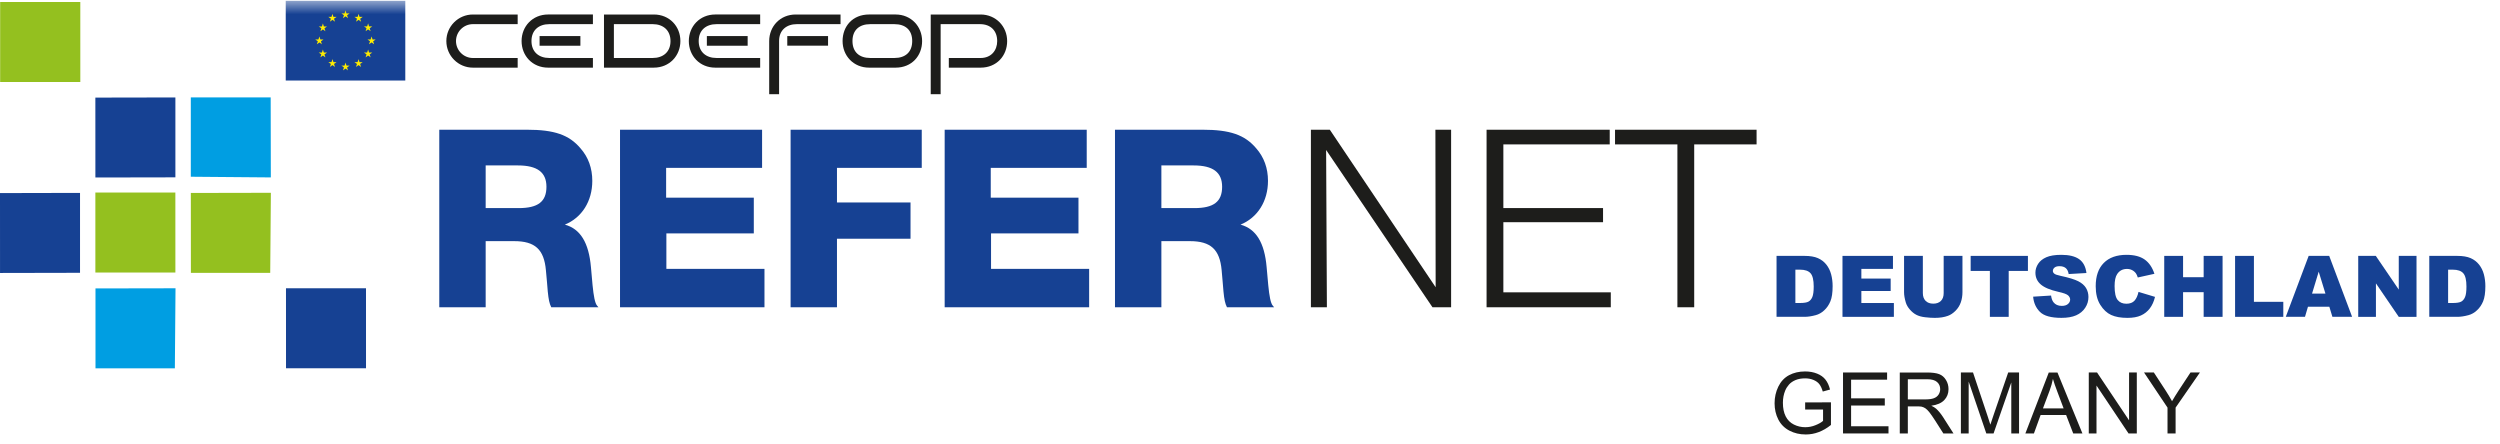 <svg xmlns="http://www.w3.org/2000/svg" xmlns:xlink="http://www.w3.org/1999/xlink" width="180" height="32" viewBox="0 0 180 32">
  <defs>
    <polygon id="refernet-a" points="0 31.765 178.946 31.765 178.946 .541 0 .541"/>
  </defs>
  <g fill="none" fill-rule="evenodd" transform="translate(0 -1)">
    <polygon fill="#94C01F" points=".01 1.145 .01 6.906 5.783 6.906 5.782 1.144"/>
    <polygon fill="#164193" points="0 14.902 .002 20.654 5.762 20.642 5.762 14.889"/>
    <polygon fill="#164193" points="6.866 8.027 12.628 8.016 12.628 13.769 6.868 13.78"/>
    <polygon fill="#94C01F" points="6.866 14.864 12.626 14.862 12.628 20.622 6.867 20.624"/>
    <polygon fill="#009EE2" points="6.875 21.767 12.637 21.756 12.59 27.519 6.876 27.519"/>
    <polygon fill="#009EE2" points="13.738 8.012 19.489 8.011 19.5 13.774 13.738 13.725"/>
    <polygon fill="#94C01F" points="13.74 14.893 19.503 14.881 19.456 20.645 13.744 20.645"/>
    <polygon fill="#164193" points="20.591 21.753 26.352 21.753 26.353 27.514 20.593 27.516"/>
    <path fill="#1D1D1B" d="M103.137,23.121 L95.481,11.798 L95.536,23.121 L94.385,23.121 L94.385,10.34 L95.747,10.34 L103.367,21.682 L103.349,10.34 L104.48,10.34 L104.48,23.121 L103.137,23.121 Z M107.033,23.121 L107.033,10.34 L115.9,10.34 L115.9,11.396 L108.242,11.396 L108.242,15.983 L115.419,15.983 L115.419,17 L108.242,17 L108.242,22.047 L115.977,22.047 L115.977,23.121 L107.033,23.121 Z M121.983,11.396 L121.983,23.121 L120.773,23.121 L120.773,11.396 L116.282,11.396 L116.282,10.34 L126.474,10.34 L126.474,11.396 L121.983,11.396 Z"/>
    <g transform="translate(0 .518)">
      <path fill="#164193" d="M88.34 22.603C88.206 22.335 88.147 22.047 88.09 21.47L88.032 20.78 87.958 19.934C87.822 18.438 87.17 17.844 85.672 17.844L83.619 17.844 83.619 22.603 80.279 22.603 80.279 9.822 86.593 9.822C88.551 9.822 89.625 10.185 90.45 11.165 91.006 11.799 91.295 12.587 91.295 13.506 91.295 14.966 90.546 16.154 89.318 16.655 90.431 16.961 91.045 17.94 91.198 19.725L91.314 21.011C91.39 21.798 91.488 22.316 91.64 22.489L91.736 22.603 88.34 22.603zM85.941 12.393L83.619 12.393 83.619 15.465 85.997 15.465C87.381 15.465 87.993 15.004 87.993 13.929 87.993 12.893 87.342 12.393 85.941 12.393zM68.016 22.603L68.016 9.822 78.244 9.822 78.244 12.567 71.334 12.567 71.334 14.715 77.65 14.715 77.65 17.287 71.355 17.287 71.355 19.841 78.418 19.841 78.418 22.603 68.016 22.603zM60.262 12.567L60.262 15.061 65.558 15.061 65.558 17.672 60.262 17.672 60.262 22.603 56.923 22.603 56.923 9.822 66.366 9.822 66.366 12.567 60.262 12.567zM44.641 22.603L44.641 9.822 54.87 9.822 54.87 12.567 47.961 12.567 47.961 14.715 54.274 14.715 54.274 17.287 47.979 17.287 47.979 19.841 55.042 19.841 55.042 22.603 44.641 22.603zM37.291 12.393L34.968 12.393 34.968 15.465 37.348 15.465C38.73 15.465 39.344 15.004 39.344 13.929 39.344 12.893 38.692 12.393 37.291 12.393zM39.69 22.603C39.555 22.335 39.498 22.047 39.439 21.47L39.382 20.78 39.305 19.934C39.17 18.438 38.519 17.844 37.022 17.844L34.968 17.844 34.968 22.603 31.628 22.603 31.628 9.822 37.943 9.822C39.901 9.822 40.976 10.185 41.799 11.165 42.357 11.799 42.645 12.587 42.645 13.506 42.645 14.966 41.897 16.154 40.669 16.655 41.78 16.961 42.394 17.94 42.549 19.725L42.664 21.011C42.742 21.798 42.837 22.316 42.991 22.489L43.086 22.603 39.69 22.603zM129.267 19.898L129.267 22.298 129.599 22.298C129.883 22.298 130.084 22.265 130.204 22.202 130.324 22.14 130.417 22.03 130.486 21.873 130.553 21.716 130.587 21.463 130.587 21.112 130.587 20.647 130.511 20.327 130.36 20.157 130.208 19.985 129.956 19.898 129.605 19.898L129.267 19.898zM127.911 18.906L129.926 18.906C130.323 18.906 130.643 18.959 130.888 19.067 131.133 19.174 131.335 19.33 131.495 19.531 131.654 19.732 131.77 19.966 131.842 20.234 131.913 20.502 131.949 20.786 131.949 21.084 131.949 21.552 131.896 21.918 131.789 22.175 131.682 22.434 131.534 22.651 131.344 22.825 131.155 23.001 130.952 23.115 130.733 23.173 130.436 23.254 130.167 23.294 129.926 23.294L127.911 23.294 127.911 18.906z"/>
      <polygon fill="#164193" points="132.659 18.906 136.293 18.906 136.293 19.842 134.018 19.842 134.018 20.539 136.128 20.539 136.128 21.434 134.018 21.434 134.018 22.299 136.359 22.299 136.359 23.295 132.659 23.295"/>
      <path fill="#164193" d="M139.944,18.906 L141.297,18.906 L141.297,21.52 C141.297,21.778 141.257,22.024 141.177,22.254 C141.096,22.485 140.969,22.686 140.797,22.858 C140.624,23.031 140.443,23.153 140.253,23.221 C139.99,23.319 139.673,23.369 139.305,23.369 C139.09,23.369 138.858,23.353 138.605,23.323 C138.353,23.295 138.141,23.234 137.972,23.146 C137.802,23.057 137.648,22.93 137.507,22.766 C137.366,22.603 137.27,22.436 137.218,22.262 C137.134,21.982 137.092,21.735 137.092,21.52 L137.092,18.906 L138.445,18.906 L138.445,21.581 C138.445,21.822 138.511,22.008 138.644,22.144 C138.776,22.277 138.961,22.345 139.196,22.345 C139.43,22.345 139.614,22.278 139.746,22.146 C139.879,22.013 139.944,21.826 139.944,21.581 L139.944,18.906 Z"/>
      <polygon fill="#164193" points="141.887 18.906 146.01 18.906 146.01 19.989 144.626 19.989 144.626 23.295 143.271 23.295 143.271 19.989 141.887 19.989"/>
      <path fill="#164193" d="M146.386 21.842L147.677 21.761C147.704 21.97 147.763 22.13 147.847 22.24 147.987 22.418 148.186 22.506 148.445 22.506 148.64 22.506 148.79 22.461 148.893 22.37 148.998 22.28 149.051 22.174 149.051 22.054 149.051 21.941 149.001 21.839 148.901 21.748 148.801 21.659 148.57 21.574 148.207 21.495 147.612 21.362 147.189 21.183 146.935 20.962 146.678 20.74 146.55 20.457 146.55 20.114 146.55 19.889 146.617 19.676 146.747 19.476 146.878 19.275 147.074 19.118 147.337 19.003 147.599 18.888 147.959 18.83 148.416 18.83 148.976 18.83 149.405 18.935 149.699 19.143 149.993 19.351 150.168 19.683 150.224 20.139L148.945 20.213C148.912 20.016 148.84 19.873 148.732 19.783 148.622 19.693 148.473 19.647 148.281 19.647 148.125 19.647 148.004 19.681 147.926 19.748 147.846 19.815 147.806 19.895 147.806 19.992 147.806 20.061 147.838 20.124 147.904 20.181 147.968 20.238 148.119 20.292 148.359 20.342 148.953 20.47 149.376 20.599 149.632 20.73 149.89 20.861 150.075 21.023 150.194 21.217 150.309 21.41 150.368 21.626 150.368 21.866 150.368 22.147 150.291 22.407 150.134 22.644 149.979 22.881 149.762 23.061 149.482 23.185 149.201 23.308 148.85 23.368 148.425 23.368 147.679 23.368 147.162 23.225 146.875 22.937 146.587 22.65 146.424 22.285 146.386 21.842M153.973 21.498L155.161 21.857C155.081 22.189 154.955 22.469 154.784 22.691 154.612 22.916 154.398 23.084 154.144 23.197 153.89 23.312 153.565 23.369 153.172 23.369 152.696 23.369 152.306 23.299 152.004 23.16 151.701 23.022 151.44 22.778 151.221 22.43 151 22.08 150.891 21.634 150.891 21.089 150.891 20.363 151.084 19.805 151.472 19.414 151.857 19.026 152.403 18.83 153.11 18.83 153.662 18.83 154.097 18.942 154.414 19.167 154.73 19.39 154.965 19.732 155.118 20.196L153.921 20.461C153.878 20.328 153.835 20.231 153.789 20.168 153.714 20.064 153.621 19.985 153.51 19.93 153.401 19.873 153.278 19.845 153.143 19.845 152.835 19.845 152.6 19.969 152.436 20.216 152.312 20.4 152.251 20.687 152.251 21.08 152.251 21.566 152.324 21.9 152.472 22.08 152.62 22.26 152.827 22.351 153.095 22.351 153.354 22.351 153.551 22.277 153.683 22.132 153.816 21.986 153.912 21.775 153.973 21.498"/>
      <polygon fill="#164193" points="155.825 18.906 157.181 18.906 157.181 20.441 158.663 20.441 158.663 18.906 160.025 18.906 160.025 23.295 158.663 23.295 158.663 21.519 157.181 21.519 157.181 23.295 155.825 23.295"/>
      <polygon fill="#164193" points="160.926 18.906 162.282 18.906 162.282 22.213 164.398 22.213 164.398 23.295 160.926 23.295"/>
      <path fill="#164193" d="M167.431,21.62 L166.947,20.043 L166.468,21.62 L167.431,21.62 Z M167.713,22.569 L166.173,22.569 L165.959,23.294 L164.576,23.294 L166.224,18.906 L167.703,18.906 L169.352,23.294 L167.933,23.294 L167.713,22.569 Z"/>
      <polygon fill="#164193" points="169.792 18.906 171.058 18.906 172.711 21.333 172.711 18.906 173.989 18.906 173.989 23.295 172.711 23.295 171.067 20.884 171.067 23.295 169.792 23.295"/>
      <path fill="#164193" d="M176.264,19.898 L176.264,22.298 L176.596,22.298 C176.88,22.298 177.081,22.265 177.202,22.202 C177.32,22.14 177.415,22.03 177.482,21.873 C177.55,21.716 177.584,21.463 177.584,21.112 C177.584,20.647 177.508,20.327 177.356,20.157 C177.206,19.985 176.953,19.898 176.601,19.898 L176.264,19.898 Z M174.908,18.906 L176.923,18.906 C177.32,18.906 177.64,18.959 177.885,19.067 C178.129,19.174 178.332,19.33 178.491,19.531 C178.65,19.732 178.767,19.966 178.839,20.234 C178.91,20.502 178.946,20.786 178.946,21.084 C178.946,21.552 178.892,21.918 178.786,22.175 C178.679,22.434 178.532,22.651 178.341,22.825 C178.152,23.001 177.948,23.115 177.731,23.173 C177.434,23.254 177.165,23.294 176.923,23.294 L174.908,23.294 L174.908,18.906 Z"/>
      <path fill="#1D1D1B" d="M129.971,29.969 L129.971,29.455 L131.829,29.451 L131.829,31.079 C131.544,31.308 131.25,31.479 130.946,31.593 C130.643,31.708 130.332,31.764 130.013,31.764 C129.581,31.764 129.189,31.672 128.838,31.489 C128.485,31.304 128.219,31.037 128.039,30.688 C127.86,30.338 127.77,29.947 127.77,29.517 C127.77,29.09 127.859,28.692 128.038,28.321 C128.217,27.951 128.474,27.676 128.809,27.496 C129.145,27.316 129.53,27.226 129.968,27.226 C130.285,27.226 130.572,27.278 130.828,27.382 C131.085,27.484 131.286,27.628 131.431,27.811 C131.577,27.995 131.688,28.233 131.763,28.529 L131.24,28.673 C131.174,28.448 131.092,28.272 130.995,28.145 C130.897,28.017 130.757,27.916 130.575,27.839 C130.393,27.762 130.192,27.724 129.971,27.724 C129.705,27.724 129.475,27.764 129.282,27.845 C129.089,27.926 128.933,28.032 128.813,28.164 C128.695,28.296 128.603,28.441 128.537,28.599 C128.425,28.87 128.369,29.163 128.369,29.482 C128.369,29.872 128.436,30.199 128.571,30.463 C128.705,30.726 128.902,30.922 129.16,31.05 C129.417,31.178 129.69,31.241 129.979,31.241 C130.231,31.241 130.477,31.193 130.716,31.095 C130.955,30.999 131.138,30.896 131.26,30.786 L131.26,29.969 L129.971,29.969 Z"/>
      <polygon fill="#1D1D1B" points="132.697 31.69 132.697 27.301 135.871 27.301 135.871 27.819 133.279 27.819 133.279 29.163 135.705 29.163 135.705 29.68 133.279 29.68 133.279 31.173 135.972 31.173 135.972 31.69"/>
      <path fill="#1D1D1B" d="M137.364 29.239L138.613 29.239C138.878 29.239 139.085 29.212 139.235 29.156 139.385 29.101 139.499 29.013 139.577 28.893 139.654 28.772 139.693 28.641 139.693 28.5 139.693 28.291 139.619 28.12 139.467 27.986 139.317 27.853 139.079 27.787 138.754 27.787L137.364 27.787 137.364 29.239zM136.784 31.69L136.784 27.302 138.729 27.302C139.12 27.302 139.417 27.341 139.622 27.42 139.825 27.499 139.988 27.638 140.109 27.838 140.232 28.037 140.293 28.258 140.293 28.5 140.293 28.811 140.191 29.073 139.989 29.286 139.788 29.499 139.477 29.636 139.055 29.694 139.209 29.768 139.326 29.839 139.407 29.912 139.575 30.068 139.736 30.262 139.888 30.495L140.651 31.69 139.921 31.69 139.34 30.777C139.17 30.513 139.031 30.312 138.921 30.172 138.811 30.033 138.712 29.935 138.625 29.878 138.54 29.824 138.451 29.785 138.361 29.763 138.295 29.748 138.187 29.742 138.038 29.742L137.364 29.742 137.364 31.69 136.784 31.69zM141.184 31.69L141.184 27.301 142.057 27.301 143.097 30.409C143.191 30.698 143.262 30.915 143.306 31.058 143.357 30.898 143.434 30.664 143.541 30.354L144.59 27.301 145.372 27.301 145.372 31.69 144.813 31.69 144.813 28.016 143.537 31.69 143.014 31.69 141.744 27.955 141.744 31.69 141.184 31.69zM147.092 29.888L148.581 29.888 148.124 28.673C147.983 28.303 147.879 28 147.811 27.763 147.755 28.043 147.678 28.323 147.575 28.6L147.092 29.888zM145.827 31.69L147.512 27.302 148.137 27.302 149.934 31.69 149.272 31.69 148.76 30.361 146.925 30.361 146.443 31.69 145.827 31.69z"/>
      <polygon fill="#1D1D1B" points="150.392 31.69 150.392 27.301 150.987 27.301 153.293 30.747 153.293 27.301 153.85 27.301 153.85 31.69 153.254 31.69 150.948 28.242 150.948 31.69"/>
      <path fill="#1D1D1B" d="M156.061,31.69 L156.061,29.831 L154.37,27.301 L155.077,27.301 L155.942,28.625 C156.1,28.873 156.251,29.119 156.387,29.367 C156.52,29.137 156.679,28.88 156.867,28.592 L157.716,27.301 L158.394,27.301 L156.643,29.831 L156.643,31.69 L156.061,31.69 Z"/>
      <mask id="refernet-b" fill="#fff">
        <use xlink:href="#refernet-a"/>
      </mask>
      <polygon fill="#164193" points="20.573 6.28 29.181 6.28 29.181 .541 20.573 .541" mask="url(#refernet-b)"/>
      <polygon fill="#FFEC00" points="24.694 1.79 24.875 1.657 25.057 1.79 24.989 1.577 25.172 1.445 24.944 1.445 24.875 1.227 24.806 1.445 24.579 1.445 24.763 1.577" mask="url(#refernet-b)"/>
      <polygon fill="#FFEC00" points="23.754 2.044 23.935 1.911 24.118 2.044 24.048 1.83 24.234 1.696 24.005 1.696 23.935 1.479 23.866 1.696 23.64 1.696 23.824 1.83" mask="url(#refernet-b)"/>
      <polygon fill="#FFEC00" points="23.248 2.168 23.179 2.386 22.95 2.386 23.136 2.519 23.067 2.733 23.248 2.6 23.429 2.733 23.36 2.519 23.545 2.386 23.318 2.386" mask="url(#refernet-b)"/>
      <polygon fill="#FFEC00" points="22.996 3.539 23.178 3.672 23.107 3.457 23.292 3.324 23.066 3.324 22.996 3.107 22.926 3.325 22.698 3.324 22.884 3.457 22.814 3.672" mask="url(#refernet-b)"/>
      <polygon fill="#FFEC00" points="23.317 4.266 23.248 4.048 23.179 4.266 22.95 4.266 23.136 4.398 23.066 4.613 23.248 4.481 23.429 4.613 23.36 4.398 23.545 4.266" mask="url(#refernet-b)"/>
      <polygon fill="#FFEC00" points="24.008 4.955 23.937 4.738 23.868 4.955 23.64 4.955 23.824 5.087 23.755 5.302 23.937 5.17 24.119 5.302 24.05 5.087 24.233 4.955" mask="url(#refernet-b)"/>
      <polygon fill="#FFEC00" points="24.946 5.205 24.876 4.988 24.806 5.205 24.58 5.205 24.763 5.338 24.695 5.551 24.876 5.419 25.057 5.551 24.988 5.338 25.172 5.205" mask="url(#refernet-b)"/>
      <polygon fill="#FFEC00" points="25.884 4.955 25.815 4.738 25.744 4.955 25.518 4.955 25.703 5.087 25.633 5.302 25.815 5.17 25.996 5.302 25.928 5.087 26.112 4.955" mask="url(#refernet-b)"/>
      <polygon fill="#FFEC00" points="26.573 4.266 26.504 4.048 26.434 4.266 26.207 4.266 26.391 4.398 26.322 4.613 26.504 4.481 26.685 4.613 26.616 4.398 26.801 4.266" mask="url(#refernet-b)"/>
      <polygon fill="#FFEC00" points="27.05 3.322 26.823 3.322 26.753 3.105 26.684 3.322 26.456 3.322 26.641 3.455 26.571 3.67 26.753 3.536 26.935 3.67 26.866 3.455" mask="url(#refernet-b)"/>
      <polygon fill="#FFEC00" points="26.322 2.73 26.504 2.598 26.685 2.73 26.617 2.515 26.801 2.383 26.573 2.383 26.504 2.165 26.434 2.384 26.207 2.383 26.39 2.515" mask="url(#refernet-b)"/>
      <polygon fill="#FFEC00" points="25.818 1.48 25.749 1.697 25.52 1.697 25.705 1.83 25.636 2.044 25.818 1.912 25.999 2.044 25.93 1.83 26.115 1.697 25.888 1.697" mask="url(#refernet-b)"/>
      <path fill="#1D1D1B" d="M34.051 1.526C32.994 1.526 32.137 2.384 32.137 3.439 32.137 4.494 32.994 5.353 34.051 5.353L37.272 5.353 37.272 4.658 34.051 4.658C33.379 4.658 32.832 4.109 32.832 3.439 32.832 2.767 33.379 2.22 34.051 2.22L37.272 2.22 37.272 1.526 34.051 1.526zM46.996 2.22C47.739 2.22 48.276 2.65 48.276 3.442 48.276 4.233 47.733 4.657 46.996 4.657L44.2 4.657 44.2 2.22 46.996 2.22zM43.487 1.526L43.487 5.352 47.075 5.352C48.202 5.352 48.988 4.494 48.988 3.438 48.988 2.384 48.21 1.526 47.075 1.526L43.487 1.526zM67.379 1.526L67.012 1.526 67.012 7.266 67.726 7.266 67.726 2.22 70.556 2.22C71.353 2.22 71.798 2.72 71.798 3.439 71.798 4.11 71.371 4.658 70.599 4.658L68.315 4.658 68.315 5.353 70.599 5.353C71.762 5.353 72.515 4.494 72.515 3.439 72.515 2.384 71.701 1.526 70.599 1.526L67.379 1.526zM39.546 4.657C38.803 4.657 38.266 4.226 38.266 3.434 38.266 2.642 38.809 2.221 39.546 2.221L42.69 2.221 42.69 1.525 39.468 1.525C38.339 1.525 37.554 2.384 37.554 3.438 37.554 4.494 38.331 5.353 39.468 5.353L42.69 5.353 42.69 4.657 39.546 4.657zM38.85 3.773L41.788 3.773 41.788 3.077 38.85 3.077 38.85 3.773zM51.586 4.657C50.843 4.657 50.306 4.226 50.306 3.434 50.306 2.642 50.85 2.221 51.586 2.221L54.732 2.221 54.732 1.525 51.507 1.525C50.379 1.525 49.595 2.384 49.595 3.438 49.595 4.494 50.371 5.353 51.507 5.353L54.732 5.353 54.732 4.657 51.586 4.657zM50.894 3.773L53.831 3.773 53.831 3.077 50.894 3.077 50.894 3.773zM64.4 4.657L62.657 4.657C61.87 4.657 61.378 4.226 61.378 3.434 61.378 2.642 61.879 2.221 62.657 2.221L64.4 2.221C65.187 2.221 65.679 2.642 65.679 3.434 65.679 4.226 65.195 4.657 64.4 4.657M64.48 1.525L62.579 1.525C61.378 1.525 60.666 2.384 60.666 3.438 60.666 4.494 61.448 5.353 62.579 5.353L64.48 5.353C65.655 5.353 66.392 4.494 66.392 3.438 66.392 2.384 65.598 1.525 64.48 1.525M56.094 7.265L56.094 3.435C56.094 2.643 56.639 2.22 57.374 2.22L60.519 2.22 60.519 1.526 57.294 1.526C56.168 1.526 55.382 2.384 55.382 3.439L55.382 7.265 56.094 7.265zM56.684 3.772L59.62 3.772 59.62 3.077 56.684 3.077 56.684 3.772z" mask="url(#refernet-b)"/>
    </g>
  </g>
</svg>
